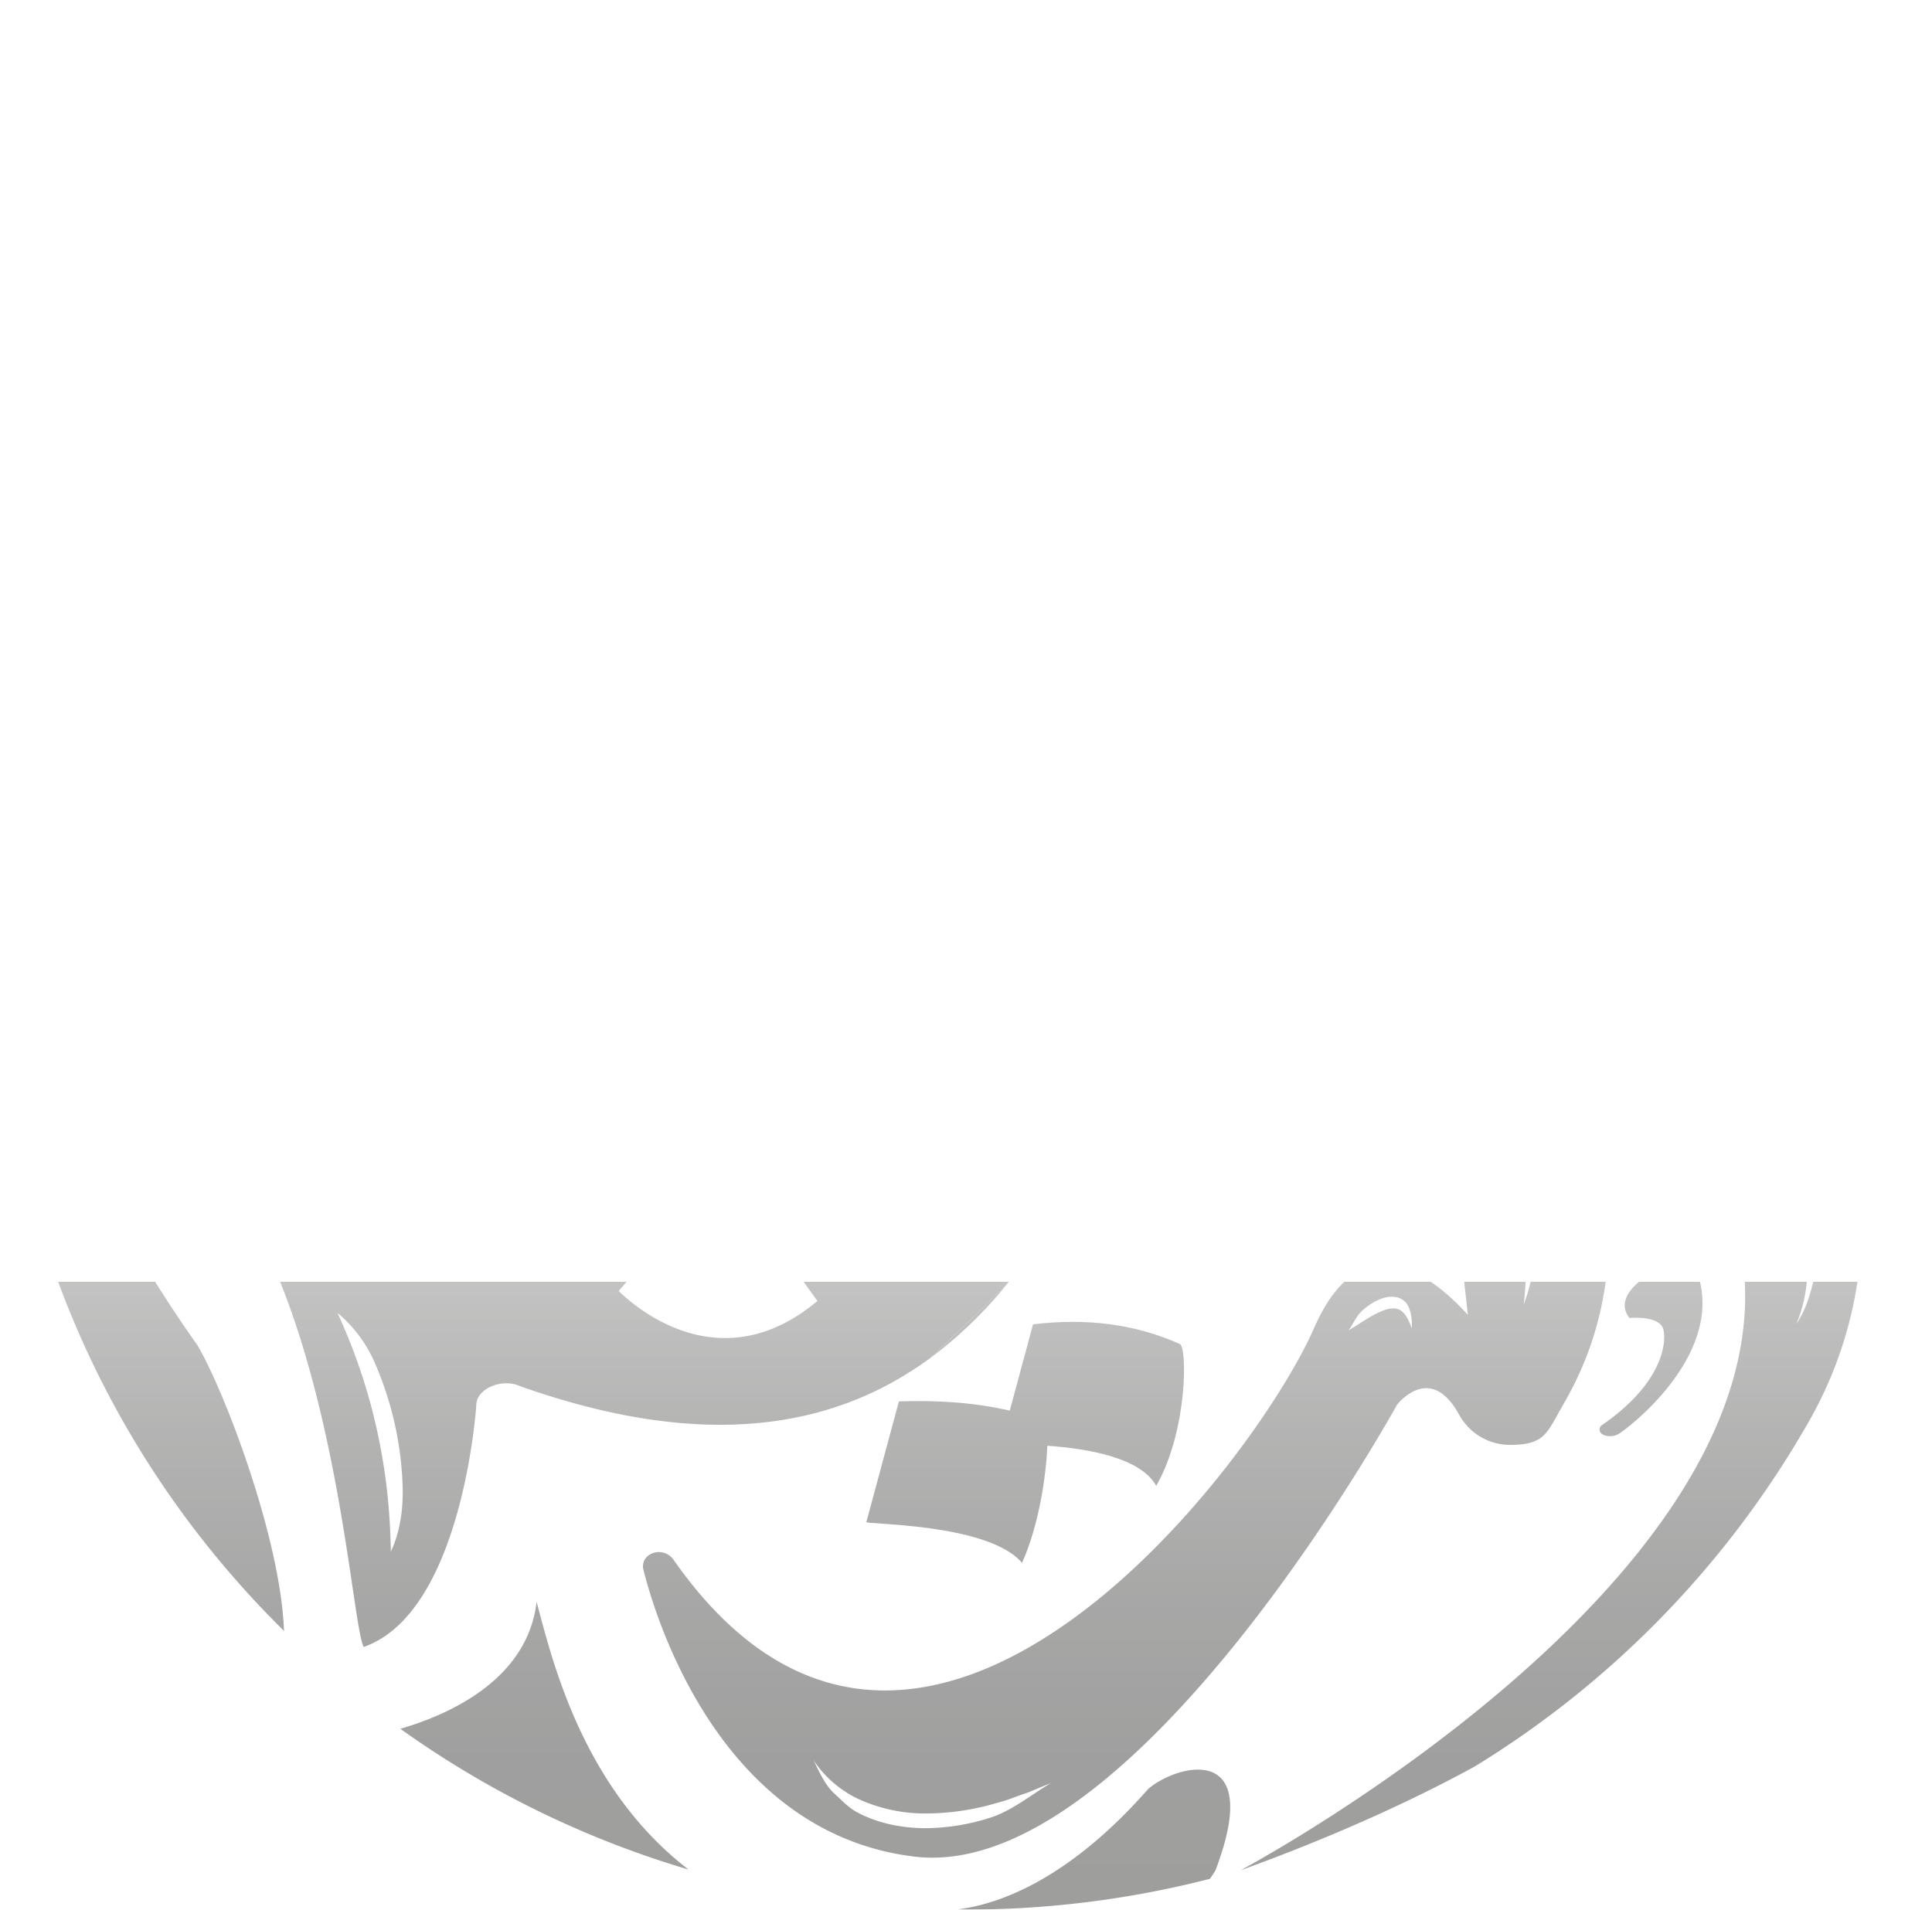 <svg xmlns="http://www.w3.org/2000/svg" xmlns:xlink="http://www.w3.org/1999/xlink" viewBox="0 0 990.97 979.68"><defs><style>.cls-1{fill:url(#linear-gradient);}.cls-2{fill:none;}.cls-3{mask:url(#mask);}.cls-4{clip-path:url(#clip-path);}.cls-5{fill:#3c3c3b;}</style><linearGradient id="linear-gradient" x1="510.71" y1="-5.8" x2="510.71" y2="333.27" gradientUnits="userSpaceOnUse"><stop offset="0" stop-color="#fff" stop-opacity="0.3"/><stop offset="0.02" stop-color="#f3f3f3" stop-opacity="0.31"/><stop offset="0.25" stop-color="#969695" stop-opacity="0.39"/><stop offset="0.49" stop-color="#525251" stop-opacity="0.45"/><stop offset="0.74" stop-color="#2a2a28" stop-opacity="0.49"/><stop offset="1" stop-color="#1d1d1b" stop-opacity="0.5"/></linearGradient><mask id="mask" x="-24.78" y="0" width="1040.52" height="994.92" maskUnits="userSpaceOnUse"><g transform="translate(-24.78 657.57)"><rect class="cls-1" x="19.47" y="-1.71" width="982.47" height="339.06"/></g></mask><clipPath id="clip-path" transform="translate(-24.78 657.57)"><rect class="cls-2" x="352.09" y="-352.09" width="336.33" height="1040.52" transform="translate(352.09 688.42) rotate(-90)"/></clipPath></defs><title>Asset 3</title><g id="Layer_2" data-name="Layer 2"><g id="Layer_1-2" data-name="Layer 1"><g class="cls-3"><g class="cls-4"><path class="cls-5" d="M435.45-541.22c-11.47-13-101-64.59-117.27-73.87a494.36,494.36,0,0,1,86.51-29C395.37-633.92,411.14-592,435.45-541.22Z" transform="translate(-24.78 657.57)"/><path class="cls-5" d="M648.21,302c-.91,1.5-1.87,2.89-2.78,4.29a501.53,501.53,0,0,1-125.17,15.8c-1.55,0-3.14-.07-4.69-.07,19.15-2.2,55.67-13.43,98.21-61.87C628.21,247.72,673.61,235.23,648.21,302Z" transform="translate(-24.78 657.57)"/><path class="cls-5" d="M653.68-639.61c3.28,23.09,10.06,79.76,3,110.45C715-561.73,730.2-573.9,798.5-573.1A496,496,0,0,0,653.68-639.61Zm81.26,58.39a99.69,99.69,0,0,0-19.81,5.51,91.31,91.31,0,0,0-18.42,9.55A122.91,122.91,0,0,0,680-552.31a57.71,57.71,0,0,1,14-18.17,64,64,0,0,1,19.11-11.65,66,66,0,0,1,21.41-4.36,54.06,54.06,0,0,1,21.31,3.38A135.84,135.84,0,0,0,734.94-581.22Z" transform="translate(-24.78 657.57)"/><path class="cls-5" d="M784-203.31c-42.69-65.41-66.25-174.28-66.25-174.28-4.6-119.72,28.6-153.55,28.6-153.55-89.5,15.87-152.11,177.52-68.88,292.29C754.32-132.93,768.08-74.92,777.67,17c-15.1-16.88-53.59-50.89-78.78,6.56-31.53,71.91-204,297.32-328.68,119A9.15,9.15,0,0,0,358,140a7,7,0,0,0-3.43,6,6.9,6.9,0,0,0,.21,1.68c6.28,25,39.48,135.28,139.14,147.24C606.5,308.44,741.33,63.12,741.33,63.12S758.27,41,773.12,68.07l.11.17a29.75,29.75,0,0,0,26.1,15.45c18.17,0,18.91-6.45,26.85-19.88,0,0,0-.07,0-.1C877-22.37,838.44-119.92,784-203.31ZM670.92-430.67a250.76,250.76,0,0,0-7.8,29.05,234,234,0,0,0-4.27,29.5,139.62,139.62,0,0,0,.7,29.86c-4.27-9.42-5.83-19.7-6.13-29.89a133.59,133.59,0,0,1,2.84-30.46,148,148,0,0,1,9.54-29.5c4.29-9.45,9.49-19.05,17.85-26.36C677.67-449.77,674.19-440.23,670.92-430.67ZM532.51,275a110.82,110.82,0,0,1-33.82,5.33c-11.46-.14-23.12-2.44-33.36-7.67-5.19-2.51-9.23-7.09-13.41-10.89-4.05-4-7.4-11.19-9.77-16.18a56.5,56.5,0,0,0,25.06,20.71,82.32,82.32,0,0,0,32.14,6.49,130.21,130.21,0,0,0,32.89-4.32l8-2.27c2.65-.87,5.26-1.88,7.87-2.83l4-1.36,3.87-1.6c2.57-1.12,5.19-2.16,7.8-3.21C554.14,262.88,543.39,271.71,532.51,275Zm216.4-251.1c-1.27-3.46-2.71-6.91-5.15-8.79a6.34,6.34,0,0,0-4-1.43,13.09,13.09,0,0,0-4.63.76,47.77,47.77,0,0,0-9.31,4.68c-3.07,1.81-6,3.9-9.28,5.75,2.15-3,3.58-6.53,6.16-9.23A29.56,29.56,0,0,1,733.82,8.5,15.08,15.08,0,0,1,740,7.77a8.87,8.87,0,0,1,5.79,2.82C748.71,13.84,749.16,20.3,748.91,23.93ZM798.7-105.55A183.06,183.06,0,0,1,809.92-67.2a197.12,197.12,0,0,1,3.16,39.7c-.35,13.26-2,26.7-6.73,39.13a217.61,217.61,0,0,0,.75-39,313.81,313.81,0,0,0-4.7-38.52,292.05,292.05,0,0,0-9.24-37.62c-4.09-12.21-9-24.26-16.8-35C786.61-129.86,793.47-117.72,798.7-105.55Z" transform="translate(-24.78 657.57)"/><path class="cls-5" d="M592.54-98.08c-50.9-65-40.95-149.76-40.95-149.76C438.2-144.92,524.88-82.11,532.5-60.63s-33.69,40.5-38.66,41.12-29.18-47.88-29.18-47.88c-26.71-53.4-68.19-48.2-90.21-22.74S292.68-21.36,248-14C238-44.69,207-98.68,207-98.68S156-178,125.57-266.4s-7.38-135.49-7.38-135.49-53.69,15-69.78,112.65C33.1-196.33,104.5-112.94,149.24-39.14c48.68,80.25,55.88,214.8,62.09,226.49,50.9-17.79,57.75-124,57.75-124,0-8.57,13.24-14,22.33-9.84,83,29.44,144.11,23.86,190.68-1.7a184.47,184.47,0,0,0,19.47-12.39C512.71,29.15,527.07,15.51,542.2.06c7.59-7.78,15.38-16,23-24.48C606.2-69.83,592.54-98.08,592.54-98.08ZM523-182.29a129.18,129.18,0,0,0-6.1,24.79,102.92,102.92,0,0,0-.53,25.29c.92,8.44,2.95,19.68,6.37,27.87-5.61-6.87-11.85-20.35-13.71-29.18a77.3,77.3,0,0,1-.82-26.92A90.8,90.8,0,0,1,516-186.15c3.8-8,11.47-16.29,18.38-21.94C529.37-200.77,525.88-190.38,523-182.29Zm-456.74-67c1.31,8.34,2.14,22,3.69,30.51a184.21,184.21,0,0,1-11.36-30.13,93,93,0,0,1-3.28-26,83.58,83.58,0,0,1,4.8-25.84,127.64,127.64,0,0,1,13.16-25.66c-2.54,8.3-3.62,19.39-5.6,27.55a117.6,117.6,0,0,0-3.28,24.66A137.93,137.93,0,0,0,66.24-249.27Zm159,387.75c-.21-10.7-.81-21.2-2-31.66a302.52,302.52,0,0,0-5.19-31,293.71,293.71,0,0,0-8.43-30.31A316.17,316.17,0,0,0,197.92,16a69.2,69.2,0,0,1,19.46,26.41,172.39,172.39,0,0,1,13.93,62.68C231.59,115.83,230.33,127.51,225.26,138.48ZM399-86a38.07,38.07,0,0,1,16.44-2,35,35,0,0,1,15.7,5.33,22.77,22.77,0,0,1,6,5.79c1.69,2.23,4,8.55,4.16,11.16-1.66-5.12-7.86-8.51-12.27-10.88a39.83,39.83,0,0,0-14.57-4.08c-10.16-1-23.28.56-32.2,6.56C385.72-78.27,393.79-84.2,399-86ZM342.1,4.73C348.84-3,355.62-11,362.32-19c32.91-39.27,60.11-1.15,60.11-1.15l21.63,30C394.88,51.08,351.42,13.84,342.1,4.73Z" transform="translate(-24.78 657.57)"/><path class="cls-5" d="M542.2.06a218.69,218.69,0,0,1-40.64,39.37C512.71,29.15,527.07,15.51,542.2.06Z" transform="translate(-24.78 657.57)"/><path class="cls-5" d="M617.84,104.72C609.9,90.21,582.53,85.54,562,84.15c-.64,14.85-4.06,40.07-13,60.09-17.32-20.68-82-19.64-79.83-21l16.68-61.87c20-.7,39.06.66,56.87,4.74l11.93-44.26c27.16-3.35,52.31-.17,75.24,10.05C633.82,33.26,634,76.44,617.84,104.72Z" transform="translate(-24.78 657.57)"/><path class="cls-5" d="M174.67-212.66c7.07,1.27,56.54-14.61,70.68-4.44v36.2s64.25-17.15,75.82,0l-10.93-53.36s-10.88-22.65-67.46-1.27c-.64-34.93-11.57-44.46-11.57-44.46l-66.82,7S175.31-224.73,174.67-212.66Z" transform="translate(-24.78 657.57)"/><path class="cls-5" d="M687.83-28S670-1.16,651.64-12.43c-47.74-46.31-12.49-133.29-8.54-140.51s16.08-10.29,15.7-1.61c-24.8,53.36-11.65,94.87-3.14,103.48s28.5-16.78,28.5-16.78C706.46-59.16,687.83-28,687.83-28Z" transform="translate(-24.78 657.57)"/><path class="cls-5" d="M284.78-92.57S280.51-73,267.53-75.06C230-90,231.08-148,231.75-153s6.95-9.73,8.65-4.67c-2.47,36.27,14.18,56.78,20.92,59.64S274-114.37,274-114.37C288.62-114.79,284.78-92.57,284.78-92.57Z" transform="translate(-24.78 657.57)"/><path class="cls-5" d="M469.78-208.92c-8.54,13.78-17.54-6.1-17.54-6.1s-7.19-22.53-16.83,6.1-18,69-31.82,79.06c-9-3.55-10.79-65.28-41.41-69.43s-23.43-49.25,5.39-47.19c0,0,38.42,11,42,57.86,10.83-43.91,27.45-64.91,36.06-65.29S486.11-248.82,469.78-208.92Z" transform="translate(-24.78 657.57)"/><path class="cls-5" d="M1010.87-99.06c3.57-113.91-50.66-200.57-96.27-261.12s-27.8-137.06-27.76-137.13c80.08,87,128.9,202.63,128.9,329.58A489.45,489.45,0,0,1,1010.87-99.06Z" transform="translate(-24.78 657.57)"/><path class="cls-5" d="M170.47,179.15C80.48,90.46,24.78-32.2,24.78-167.73c0-11.09.42-22.08,1.16-33C30.38-172,50.42-73.57,126,32.49,139.92,55.93,168.75,131.54,170.47,179.15Z" transform="translate(-24.78 657.57)"/><path class="cls-5" d="M377.91,301.53a495.39,495.39,0,0,1-147.78-72.19c24.34-7.08,65.19-24.84,69.89-65.15C307.85,193.38,323.3,259.57,377.91,301.53Z" transform="translate(-24.78 657.57)"/><path class="cls-5" d="M619.46-631.48a75.62,75.62,0,0,0-12.84-18.66,503.5,503.5,0,0,0-86.36-7.43,507.78,507.78,0,0,0-69.08,4.74,42.73,42.73,0,0,0-3.35,2.9c13.41,127.64,55.95,129,85.06,131.52s66-75,66-75,4,28.81.07,59C588.33-453.2,570.42-397,531.72-347.12c-38.13,49.14-61.94,43.34-118,43.34,32.56,28.18,68.16,44.74,92.92,40.59,33.48-5.61,57.29-30.6,75.89-60.14,35.67-60.43,45.63-129.61,47.86-147.37C635.9-514.44,644.61-579.89,619.46-631.48ZM513.52-585.24l-2.93,4.47c-9.7,2.3-16.79,1.36-21.06-2.72-6.49-6.21-5-18.17-4.48-21.31,23.5-12.59,45.37-21.35,47.91-19.32C535.78-619,525-602.61,513.52-585.24ZM555.29-309a66.5,66.5,0,0,1-17,18A73.5,73.5,0,0,1,516-280.1c-7.94,2.26-21.56,4.39-29.68,3.52,7.87-2,21.64-8.11,28.77-11.21A95,95,0,0,0,534.34-299c6.21-4.43,12-10.82,16.93-16.68a141.39,141.39,0,0,0,14.66-20.78C564.8-328.47,559.74-315.92,555.29-309Z" transform="translate(-24.78 657.57)"/><path class="cls-5" d="M407.09-506c-25,10.5-41.42,32.4-41.42,32.4s-51.4,37.35-58.74-1.71S312.29-521,312.29-521l28.3,24.45,31.82-39.06-60.36-41.3a17,17,0,0,0-24.42,5.58c-18.87,33.62-47.38,120.89-3.52,156.35,62,50.12,120.08-22.49,120.08-22.49s26,13.36-3.84,44.78a331.69,331.69,0,0,1-49.78,42.34c-14.78,10.32-32.84,9.45-50.87,7.64C264.14-346.23,178.13-401.89,189.42-480c2.29-15.87,13.37-31.81,30.69-47,11.11-11,12.79-31.22.14-28.93a13.14,13.14,0,0,0-5.65,2.62q-9.15,7.08-17.95,14.59C175-517.75,114.56-459.3,128-407.09c14.33,55.69,99.21,116.55,204.81,141.59a7.33,7.33,0,0,0,5.63-.93c61-38.38,127.86-98.4,131.34-145.26C473.55-462.89,471.68-488.87,407.09-506Zm-83.42,93.29A52.67,52.67,0,0,1,304-419.15,37.77,37.77,0,0,1,289.45-434c-3.25-6.2-3.58-15.41-2.95-22a56.77,56.77,0,0,0,7.63,17.55,42.9,42.9,0,0,0,13.68,12.24c5.37,3.14,9.65,6.22,15.86,7.86a80,80,0,0,0,21.11,2.71A42.85,42.85,0,0,1,323.67-412.74Zm-179.31,8.13a50,50,0,0,1-4-16.88,48.32,48.32,0,0,1,2.08-17.23c1.73-5.51,6.62-13.31,11-17.08-3,4.88-3.4,12.58-4.46,17.88a64.16,64.16,0,0,0-1,16.18c.64,10.82.9,24.12,6.87,33.81C150.46-391.66,146.69-399.31,144.36-404.61Zm308.31,3.31a88.32,88.32,0,0,1-14.12,25.36c-6.06,7.53-13.58,14.12-22.33,18.13a103.19,103.19,0,0,0,17.85-21.27A120,120,0,0,0,446-403.6a105.26,105.26,0,0,0,5.92-26.47,83.18,83.18,0,0,0-2.08-27.45c5.05,8.13,7.38,17.93,7.59,27.59A80,80,0,0,1,452.67-401.3Z" transform="translate(-24.78 657.57)"/><polygon class="cls-5" points="130.02 204.28 130.02 204.28 130.02 204.28 130.02 204.28"/><polygon class="cls-5" points="130.02 204.28 130.02 204.28 130.02 204.28 130.02 204.28"/><path class="cls-5" d="M872.58-334.65C797-478.76,846-536.65,846.09-536.76,772.52-509,761-451.49,761-404.12c0,22.28,5.67,41.69,13.26,62.08,11.3,30.36,27.81,61.12,44.27,85.65,26.88,40,90,129.67,100.83,251.22,14.21,159.59-250.2,302.79-258.24,307.08,22.9-8.26,44.2-16.88,64.14-25.73s38.56-18,55.74-27.38A494.51,494.51,0,0,0,952.41,72,207.25,207.25,0,0,0,979.86-28.23C981.1-147.38,910.53-262.31,872.58-334.65ZM784.49-382a291.2,291.2,0,0,0,5.25,31.44,111,111,0,0,1-11.26-30.61,139.74,139.74,0,0,1-3-32.43,138.48,138.48,0,0,1,4.68-32.27,103.28,103.28,0,0,1,13.07-30,242.06,242.06,0,0,0-7.16,31.1,232.06,232.06,0,0,0-2.85,31.31A232.85,232.85,0,0,0,784.49-382ZM954.91-.33c-1.81,7.66-4.25,15.35-8.69,21.87A74.38,74.38,0,0,0,951.61-.87a160.84,160.84,0,0,0,.51-22.92,314.71,314.71,0,0,0-5.7-45.68,398.76,398.76,0,0,0-11.32-44.75c-2.35-7.34-4.91-14.61-7.93-21.72A85.56,85.56,0,0,0,916-156.21c6,5.2,10.21,12.08,14.18,18.84a182.71,182.71,0,0,1,9.94,21.4,262.89,262.89,0,0,1,13,45.22,221,221,0,0,1,4.36,46.92A128.33,128.33,0,0,1,954.91-.33Z" transform="translate(-24.78 657.57)"/><path class="cls-5" d="M845.92,73.91c-3.07,4.61,4.59,6.84,9.09,4.17s52.24-38.74,41.43-79.25c-6.3-12-24.82-3.11-24.82-3.11s-20.36,11-11.06,22.85c0,0,15.62-1.49,17.42,5.93S876.92,52.82,845.92,73.91Z" transform="translate(-24.78 657.57)"/></g></g></g></g></svg>
